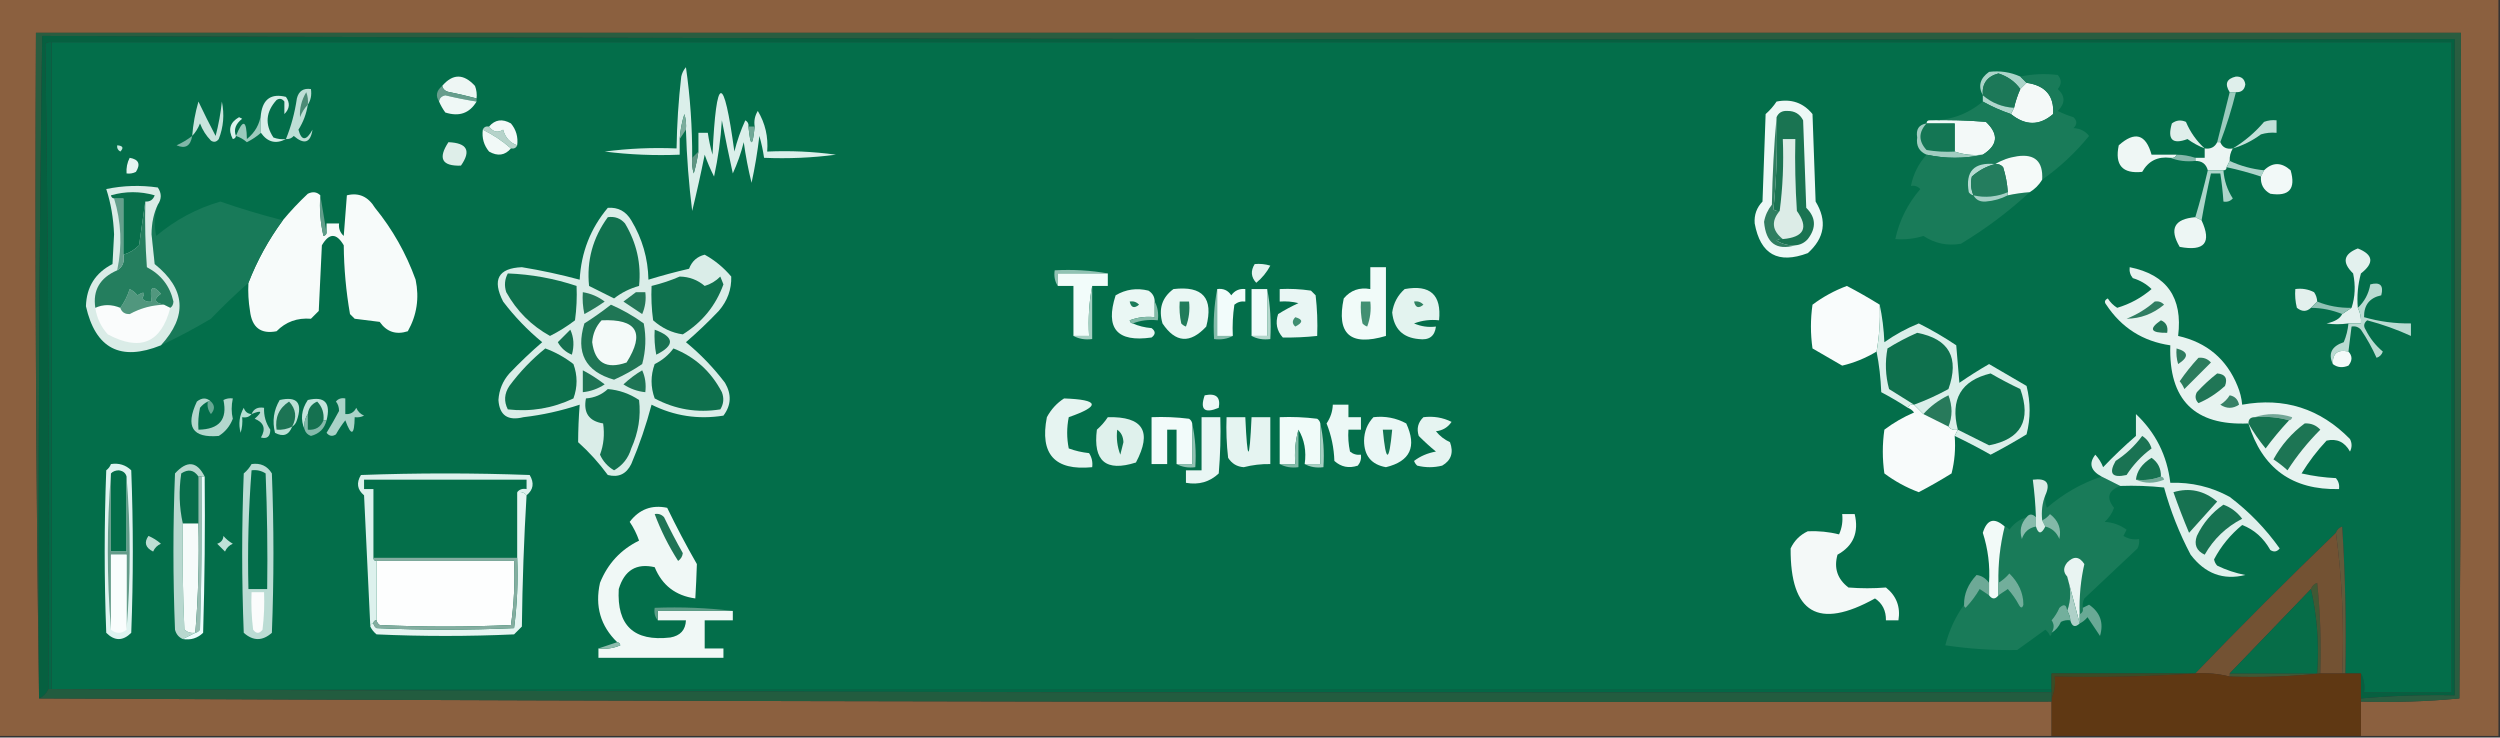 <?xml version="1.0" encoding="UTF-8"?>
<!DOCTYPE svg PUBLIC "-//W3C//DTD SVG 1.1//EN" "http://www.w3.org/Graphics/SVG/1.1/DTD/svg11.dtd">
<svg xmlns="http://www.w3.org/2000/svg" version="1.1" width="800px" height="236px" style="shape-rendering:geometricPrecision; text-rendering:geometricPrecision; image-rendering:optimizeQuality; fill-rule:evenodd; clip-rule:evenodd" xmlns:xlink="http://www.w3.org/1999/xlink">
<rect width="100%" height="100%" fill="#333333" stroke="none"/>
<g><path style="opacity:1" fill="#8b603f" d="M -0.5,-0.5 C 266.167,-0.5 532.833,-0.5 799.5,-0.5C 799.5,78.167 799.5,156.833 799.5,235.5C 784.833,235.5 770.167,235.5 755.5,235.5C 755.5,231.833 755.5,228.167 755.5,224.5C 766.082,224.82 776.582,224.487 787,223.5C 787.5,152.501 787.667,81.501 787.5,10.5C 528.833,10.5 270.167,10.5 11.5,10.5C 11.168,81.669 11.501,152.669 12.5,223.5C 226.999,224.5 441.666,224.833 656.5,224.5C 656.5,228.167 656.5,231.833 656.5,235.5C 437.5,235.5 218.5,235.5 -0.5,235.5C -0.5,156.833 -0.5,78.167 -0.5,-0.5 Z"/></g>
<g><path style="opacity:1" fill="#295d40" d="M 755.5,224.5 C 755.5,224.167 755.5,223.833 755.5,223.5C 765.473,222.634 775.473,222.301 785.5,222.5C 785.5,152.5 785.5,82.5 785.5,12.5C 528.127,12.832 270.793,12.499 13.5,11.5C 12.5,82.163 12.167,152.83 12.5,223.5C 11.501,152.669 11.168,81.669 11.5,10.5C 270.167,10.5 528.833,10.5 787.5,10.5C 787.667,81.501 787.5,152.501 787,223.5C 776.582,224.487 766.082,224.82 755.5,224.5 Z"/></g>
<g><path style="opacity:1" fill="#066040" d="M 755.5,223.5 C 755.5,220.833 755.5,218.167 755.5,215.5C 756.461,217.265 756.795,219.265 756.5,221.5C 765.833,221.5 775.167,221.5 784.5,221.5C 784.5,152.167 784.5,82.833 784.5,13.5C 528.5,13.5 272.5,13.5 16.5,13.5C 15.761,13.369 15.094,13.536 14.5,14C 15.498,82.762 15.831,151.596 15.5,220.5C 14.9,221.9 13.9,222.9 12.5,223.5C 12.167,152.83 12.5,82.163 13.5,11.5C 270.793,12.499 528.127,12.832 785.5,12.5C 785.5,82.5 785.5,152.5 785.5,222.5C 775.473,222.301 765.473,222.634 755.5,223.5 Z"/></g>
<g><path style="opacity:1" fill="#036e4a" d="M 16.5,13.5 C 272.5,13.5 528.5,13.5 784.5,13.5C 784.5,82.833 784.5,152.167 784.5,221.5C 775.167,221.5 765.833,221.5 756.5,221.5C 756.795,219.265 756.461,217.265 755.5,215.5C 753.833,215.5 752.167,215.5 750.5,215.5C 750.833,199.819 750.499,184.152 749.5,168.5C 748.478,168.855 747.811,169.522 747.5,170.5C 732.135,185.306 717.135,200.306 702.5,215.5C 687.167,215.5 671.833,215.5 656.5,215.5C 656.5,217.167 656.5,218.833 656.5,220.5C 443.325,220.494 229.992,220.494 16.5,220.5C 16.5,151.5 16.5,82.5 16.5,13.5 Z"/></g>
<g><path style="opacity:1" fill="#abd4c9" d="M 646.5,24.5 C 647.167,25.167 647.833,25.833 648.5,26.5C 647.833,27.167 647.167,27.833 646.5,28.5C 644.832,26.142 642.499,24.476 639.5,23.5C 635.852,24.473 634.186,26.806 634.5,30.5C 632.926,27.57 633.592,25.07 636.5,23C 639.968,22.566 643.302,23.066 646.5,24.5 Z"/></g>
<g><path style="opacity:1" fill="#eef6f4" d="M 152.5,31.5 C 149.703,30.759 146.87,30.093 144,29.5C 142.624,29.316 141.791,28.649 141.5,27.5C 144.877,23.522 148.377,23.522 152,27.5C 152.49,28.793 152.657,30.127 152.5,31.5 Z"/></g>
<g><path style="opacity:1" fill="#dfefeb" d="M 715.5,29.5 C 714.833,29.5 714.167,29.5 713.5,29.5C 711.823,26.861 712.49,25.194 715.5,24.5C 717.266,24.434 718.266,25.268 718.5,27C 718.252,28.749 717.252,29.582 715.5,29.5 Z"/></g>
<g><path style="opacity:1" fill="#f4f9f8" d="M 648.5,26.5 C 654.543,27.36 657.377,30.693 657,36.5C 652.648,40.266 648.148,40.266 643.5,36.5C 643.833,35.833 644.167,35.167 644.5,34.5C 644.971,32.421 645.637,30.421 646.5,28.5C 647.167,27.833 647.833,27.167 648.5,26.5 Z"/></g>
<g><path style="opacity:1" fill="#679d8c" d="M 141.5,27.5 C 141.791,28.649 142.624,29.316 144,29.5C 146.87,30.093 149.703,30.759 152.5,31.5C 152.5,31.833 152.5,32.167 152.5,32.5C 149.154,31.964 145.82,31.297 142.5,30.5C 141.287,30.747 140.62,31.414 140.5,32.5C 139.322,30.662 139.655,28.995 141.5,27.5 Z"/></g>
<g><path style="opacity:1" fill="#1c7858" d="M 646.5,28.5 C 645.637,30.421 644.971,32.421 644.5,34.5C 640.707,34.269 637.374,32.935 634.5,30.5C 634.186,26.806 635.852,24.473 639.5,23.5C 642.499,24.476 644.832,26.142 646.5,28.5 Z"/></g>
<g><path style="opacity:1" fill="#eff8f6" d="M 152.5,32.5 C 150.251,36.252 146.918,37.419 142.5,36C 141.695,34.887 141.028,33.721 140.5,32.5C 140.62,31.414 141.287,30.747 142.5,30.5C 145.82,31.297 149.154,31.964 152.5,32.5 Z"/></g>
<g><path style="opacity:1" fill="#d8eee9" d="M 91.5,44.5 C 88.282,46.184 85.615,45.517 83.5,42.5C 83.5,40.5 83.5,38.5 83.5,36.5C 84.16,31.665 86.827,29.832 91.5,31C 92.885,32.965 92.718,34.798 91,36.5C 91,35.167 91,33.833 91,32.5C 90.282,31.549 89.449,31.383 88.5,32C 85.048,35.807 84.715,39.807 87.5,44C 88.793,44.49 90.127,44.657 91.5,44.5 Z"/></g>
<g><path style="opacity:1" fill="#b0d6cc" d="M 634.5,30.5 C 637.374,32.935 640.707,34.269 644.5,34.5C 644.167,35.167 643.833,35.833 643.5,36.5C 640.378,35.439 637.378,34.105 634.5,32.5C 634.5,31.833 634.5,31.167 634.5,30.5 Z"/></g>
<g><path style="opacity:1" fill="#daf2ed" d="M 75.5,43.5 C 75.44,44.043 75.107,44.376 74.5,44.5C 72.9,41.492 73.567,39.159 76.5,37.5C 76.833,37.667 77.167,37.833 77.5,38C 75.394,39.637 74.728,41.471 75.5,43.5 Z"/></g>
<g><path style="opacity:1" fill="#c8e4dd" d="M 61.5,43.5 C 61.795,39.772 62.461,36.105 63.5,32.5C 65.221,36.125 67.055,39.791 69,43.5C 69.945,39.886 70.612,36.219 71,32.5C 71.854,36.625 71.52,40.625 70,44.5C 69.282,45.451 68.449,45.617 67.5,45C 65.959,43.421 64.792,41.587 64,39.5C 63.392,41.066 62.559,42.4 61.5,43.5 Z"/></g>
<g><path style="opacity:1" fill="#f3f9f8" d="M 616.5,39.5 C 616.5,38.833 616.833,38.5 617.5,38.5C 623.509,38.334 629.509,38.501 635.5,39C 639.676,42.947 639.343,46.447 634.5,49.5C 631.287,49.81 628.287,49.477 625.5,48.5C 625.5,45.5 625.5,42.5 625.5,39.5C 622.5,39.5 619.5,39.5 616.5,39.5 Z"/></g>
<g><path style="opacity:1" fill="#e0efeb" d="M 705.5,47.5 C 703.574,46.758 701.741,45.758 700,44.5C 695.154,46.322 693.488,44.656 695,39.5C 696.388,38.446 697.888,38.28 699.5,39C 700.894,42.299 702.894,45.132 705.5,47.5 Z"/></g>
<g><path style="opacity:1" fill="#9ccbbe" d="M 713.5,29.5 C 714.167,29.5 714.833,29.5 715.5,29.5C 714.127,35.01 712.461,40.344 710.5,45.5C 710.167,45.5 709.833,45.5 709.5,45.5C 710.834,40.166 712.167,34.833 713.5,29.5 Z"/></g>
<g><path style="opacity:1" fill="#bedfd6" d="M 98.5,33.5 C 98.054,36.389 97.054,39.056 95.5,41.5C 96.489,45.145 97.989,45.145 100,41.5C 99.355,45.716 97.355,46.382 94,43.5C 93.329,44.252 92.496,44.586 91.5,44.5C 93.168,40.409 94.335,36.076 95,31.5C 95.588,29.137 97.088,28.137 99.5,28.5C 99.784,30.415 99.451,32.081 98.5,33.5 Z"/></g>
<g><path style="opacity:1" fill="#4b8b75" d="M 98.5,33.5 C 97.442,34.6 96.608,35.934 96,37.5C 95.82,34.691 96.487,32.024 98,29.5C 98.49,30.793 98.657,32.127 98.5,33.5 Z"/></g>
<g><path style="opacity:1" fill="#b6d3ca" d="M 154.5,41.5 C 154.842,40.662 155.508,40.328 156.5,40.5C 157.789,42.248 159.289,42.581 161,41.5C 161.671,44 163.171,45.667 165.5,46.5C 165.158,47.338 164.492,47.672 163.5,47.5C 160.754,45.082 157.754,43.082 154.5,41.5 Z"/></g>
<g><path style="opacity:1" fill="#f3f9f8" d="M 165.5,46.5 C 163.171,45.667 161.671,44 161,41.5C 159.289,42.581 157.789,42.248 156.5,40.5C 158.417,38.255 160.75,37.922 163.5,39.5C 165.171,41.51 165.838,43.843 165.5,46.5 Z"/></g>
<g><path style="opacity:1" fill="#147654" d="M 616.5,39.5 C 619.5,39.5 622.5,39.5 625.5,39.5C 625.5,42.5 625.5,45.5 625.5,48.5C 622.482,48.665 619.482,48.498 616.5,48C 613.899,45.17 613.899,42.337 616.5,39.5 Z"/></g>
<g><path style="opacity:1" fill="#f1f9f7" d="M 154.5,41.5 C 157.754,43.082 160.754,45.082 163.5,47.5C 161.583,49.745 159.25,50.078 156.5,48.5C 154.829,46.49 154.162,44.157 154.5,41.5 Z"/></g>
<g><path style="opacity:1" fill="#9ccabd" d="M 83.5,36.5 C 83.5,38.5 83.5,40.5 83.5,42.5C 82.143,43.685 80.643,44.685 79,45.5C 77.923,44.571 76.756,43.904 75.5,43.5C 77.741,38.002 78.908,38.335 79,44.5C 81.633,42.359 83.133,39.692 83.5,36.5 Z"/></g>
<g><path style="opacity:1" fill="#c2e0d9" d="M 714.5,47.5 C 718.28,45.223 721.613,42.389 724.5,39C 725.793,38.51 727.127,38.343 728.5,38.5C 728.5,39.833 728.5,41.167 728.5,42.5C 726.801,42.34 725.134,42.507 723.5,43C 720.757,45.038 717.757,46.538 714.5,47.5 Z"/></g>
<g><path style="opacity:1" fill="#eff7f5" d="M 696.5,49.5 C 696.158,50.338 695.492,50.672 694.5,50.5C 690.473,50.006 687.473,51.506 685.5,55C 679.171,55.667 676.671,52.834 678,46.5C 683.158,41.896 686.658,42.896 688.5,49.5C 691.167,49.5 693.833,49.5 696.5,49.5 Z"/></g>
<g><path style="opacity:1" fill="#80b7a8" d="M 61.5,43.5 C 60.979,46.719 59.312,47.719 56.5,46.5C 58.319,45.68 59.986,44.68 61.5,43.5 Z"/></g>
<g><path style="opacity:1" fill="#ccebe3" d="M 37.5,46.5 C 39.337,46.639 39.67,47.306 38.5,48.5C 37.703,48.043 37.369,47.376 37.5,46.5 Z"/></g>
<g><path style="opacity:1" fill="#ebf5f3" d="M 709.5,45.5 C 709.833,45.5 710.167,45.5 710.5,45.5C 711.183,47.176 712.517,47.843 714.5,47.5C 713.766,48.708 713.433,50.041 713.5,51.5C 713.167,52.167 712.833,52.833 712.5,53.5C 712.5,54.167 712.167,54.5 711.5,54.5C 709.833,54.5 708.167,54.5 706.5,54.5C 705.952,52.468 704.619,51.468 702.5,51.5C 702.5,51.167 702.5,50.833 702.5,50.5C 703.5,50.5 704.5,50.5 705.5,50.5C 705.5,49.5 705.5,48.5 705.5,47.5C 707.38,47.771 708.713,47.104 709.5,45.5 Z"/></g>
<g><path style="opacity:1" fill="#a2cdc1" d="M 616.5,39.5 C 613.899,42.337 613.899,45.17 616.5,48C 619.482,48.498 622.482,48.665 625.5,48.5C 628.287,49.477 631.287,49.81 634.5,49.5C 628.599,50.806 622.599,50.806 616.5,49.5C 614.124,48.488 613.124,46.655 613.5,44C 613.05,41.374 614.05,39.874 616.5,39.5 Z"/></g>
<g><path style="opacity:1" fill="#deeee9" d="M 143.5,45.5 C 149.501,45.741 150.834,48.241 147.5,53C 141.413,53.205 140.079,50.705 143.5,45.5 Z"/></g>
<g><path style="opacity:1" fill="#197b59" d="M 653.5,57.5 C 653.843,51.674 651.176,49.174 645.5,50C 642.896,50.39 640.562,51.224 638.5,52.5C 631.673,51.825 628.84,54.825 630,61.5C 630.383,62.056 630.883,62.389 631.5,62.5C 632.312,63.993 633.645,64.66 635.5,64.5C 638.08,64.276 640.414,63.609 642.5,62.5C 644.806,62.007 647.139,61.674 649.5,61.5C 642.772,67.709 635.438,73.209 627.5,78C 623.149,78.745 619.149,77.912 615.5,75.5C 612.579,76.407 609.579,76.74 606.5,76.5C 607.795,70.522 610.462,65.189 614.5,60.5C 613.675,59.614 612.675,59.281 611.5,59.5C 612.229,55.751 613.896,52.417 616.5,49.5C 622.599,50.806 628.599,50.806 634.5,49.5C 639.343,46.447 639.676,42.947 635.5,39C 629.509,38.501 623.509,38.334 617.5,38.5C 623.901,38.623 629.567,36.623 634.5,32.5C 637.378,34.105 640.378,35.439 643.5,36.5C 648.148,40.266 652.648,40.266 657,36.5C 657.377,30.693 654.543,27.36 648.5,26.5C 647.833,25.833 647.167,25.167 646.5,24.5C 650.476,23.669 654.476,23.503 658.5,24C 659.747,25.458 659.747,26.958 658.5,28.5C 660.922,30.726 660.922,33.06 658.5,35.5C 660.108,36.318 661.775,36.985 663.5,37.5C 664.731,38.651 664.731,39.817 663.5,41C 665.619,41.098 667.286,41.931 668.5,43.5C 664.108,48.894 659.108,53.561 653.5,57.5 Z"/></g>
<g><path style="opacity:1" fill="#f5faf9" d="M 653.5,57.5 C 652.473,59.194 651.139,60.528 649.5,61.5C 647.139,61.674 644.806,62.007 642.5,62.5C 642.5,62.167 642.5,61.833 642.5,61.5C 642.322,58.783 641.822,56.117 641,53.5C 640.329,52.748 639.496,52.414 638.5,52.5C 640.562,51.224 642.896,50.39 645.5,50C 651.176,49.174 653.843,51.674 653.5,57.5 Z"/></g>
<g><path style="opacity:1" fill="#85b8ab" d="M 696.5,49.5 C 698.565,49.517 700.565,49.85 702.5,50.5C 702.5,50.833 702.5,51.167 702.5,51.5C 699.615,51.806 696.948,51.473 694.5,50.5C 695.492,50.672 696.158,50.338 696.5,49.5 Z"/></g>
<g><path style="opacity:1" fill="#e6f4f1" d="M 41.5,50.5 C 44.389,50.999 45.056,52.499 43.5,55C 42.552,55.483 41.552,55.65 40.5,55.5C 40.366,53.709 40.699,52.042 41.5,50.5 Z"/></g>
<g><path style="opacity:1" fill="#add3ca" d="M 713.5,51.5 C 716.986,53.106 720.653,54.106 724.5,54.5C 724.167,55.167 723.833,55.833 723.5,56.5C 719.905,55.303 716.239,54.303 712.5,53.5C 712.833,52.833 713.167,52.167 713.5,51.5 Z"/></g>
<g><path style="opacity:1" fill="#f2f9f8" d="M 723.5,56.5 C 723.833,55.833 724.167,55.167 724.5,54.5C 727.217,51.855 730.05,51.855 733,54.5C 734.72,60.444 732.553,62.944 726.5,62C 724.329,60.826 723.329,58.993 723.5,56.5 Z"/></g>
<g><path style="opacity:1" fill="#b7dbd3" d="M 638.5,52.5 C 635.755,53.168 633.255,54.501 631,56.5C 630.51,58.545 630.677,60.545 631.5,62.5C 630.883,62.389 630.383,62.056 630,61.5C 628.84,54.825 631.673,51.825 638.5,52.5 Z"/></g>
<g><path style="opacity:1" fill="#247d5e" d="M 638.5,52.5 C 639.496,52.414 640.329,52.748 641,53.5C 641.822,56.117 642.322,58.783 642.5,61.5C 638.862,63.005 635.195,63.338 631.5,62.5C 630.677,60.545 630.51,58.545 631,56.5C 633.255,54.501 635.755,53.168 638.5,52.5 Z"/></g>
<g><path style="opacity:1" fill="#dbefea" d="M 221.5,50.5 C 221.34,52.199 221.506,53.866 222,55.5C 222.662,53.187 223.162,50.854 223.5,48.5C 223.5,46.5 223.5,44.5 223.5,42.5C 224.5,42.5 225.5,42.5 226.5,42.5C 226.838,44.854 227.338,47.187 228,49.5C 229.226,23.57 231.559,23.237 235,48.5C 235.863,45.041 237.03,41.707 238.5,38.5C 239.298,38.957 239.631,39.624 239.5,40.5C 240.167,47.167 240.833,47.167 241.5,40.5C 241.215,38.712 241.548,37.045 242.5,35.5C 244.88,39.464 245.88,43.797 245.5,48.5C 252.863,48.169 260.197,48.503 267.5,49.5C 259.862,50.498 252.196,50.831 244.5,50.5C 244.162,48.146 243.662,45.813 243,43.5C 242.411,48.545 241.578,53.545 240.5,58.5C 239.435,54.216 238.602,49.883 238,45.5C 237.137,48.959 235.97,52.293 234.5,55.5C 233.252,49.848 232.085,44.181 231,38.5C 230.627,44.57 229.793,50.57 228.5,56.5C 227.35,54.237 226.35,51.904 225.5,49.5C 224.294,55.53 222.961,61.53 221.5,67.5C 220.419,58.863 219.752,50.196 219.5,41.5C 219.66,39.801 219.494,38.134 219,36.5C 218.178,39.117 217.678,41.783 217.5,44.5C 217.5,46.167 217.5,47.833 217.5,49.5C 209.472,49.831 201.472,49.498 193.5,48.5C 201.138,47.502 208.804,47.169 216.5,47.5C 216.613,39.811 217.113,32.145 218,24.5C 218.249,23.376 218.749,22.376 219.5,21.5C 220.875,31.117 221.541,40.784 221.5,50.5 Z"/></g>
<g><path style="opacity:1" fill="#5f9482" d="M 223.5,48.5 C 223.162,50.854 222.662,53.187 222,55.5C 221.506,53.866 221.34,52.199 221.5,50.5C 222.167,49.833 222.833,49.167 223.5,48.5 Z"/></g>
<g><path style="opacity:1" fill="#70a997" d="M 239.5,40.5 C 240.167,40.5 240.833,40.5 241.5,40.5C 240.833,47.167 240.167,47.167 239.5,40.5 Z"/></g>
<g><path style="opacity:1" fill="#7bac9c" d="M 219.5,41.5 C 218.833,42.5 218.167,43.5 217.5,44.5C 217.678,41.783 218.178,39.117 219,36.5C 219.494,38.134 219.66,39.801 219.5,41.5 Z"/></g>
<g><path style="opacity:1" fill="#add5ca" d="M 706.5,54.5 C 708.167,54.5 709.833,54.5 711.5,54.5C 711.736,57.785 712.736,60.785 714.5,63.5C 713.675,64.386 712.675,64.719 711.5,64.5C 711.296,61.482 710.963,58.482 710.5,55.5C 709.5,55.5 708.5,55.5 707.5,55.5C 706.373,60.466 705.373,65.466 704.5,70.5C 703.833,70.167 703.167,69.833 702.5,69.5C 703.989,64.543 705.323,59.543 706.5,54.5 Z"/></g>
<g><path style="opacity:1" fill="#f7fbfa" d="M 102.5,62.5 C 102.174,66.884 102.508,71.217 103.5,75.5C 104.107,75.376 104.44,75.043 104.5,74.5C 104.5,73.5 104.5,72.5 104.5,71.5C 105.833,71.5 107.167,71.5 108.5,71.5C 108.312,73.103 108.812,74.437 110,75.5C 110.333,71.167 110.667,66.833 111,62.5C 114.791,61.553 117.791,62.886 120,66.5C 125.613,73.388 129.946,81.054 133,89.5C 134.223,95.379 133.389,100.879 130.5,106C 126.732,107.209 123.732,106.209 121.5,103C 118.833,102.667 116.167,102.333 113.5,102C 113,101.5 112.5,101 112,100.5C 110.737,93.272 110.07,85.939 110,78.5C 107.667,74.5 105.333,74.5 103,78.5C 102.667,85.5 102.333,92.5 102,99.5C 101.167,100.333 100.333,101.167 99.5,102C 95.113,101.652 91.447,102.986 88.5,106C 83.452,106.97 80.618,104.803 80,99.5C 79.502,96.518 79.335,93.518 79.5,90.5C 82.261,83.388 85.928,76.721 90.5,70.5C 92.934,67.562 95.601,64.729 98.5,62C 100.066,61.235 101.399,61.402 102.5,62.5 Z"/></g>
<g><path style="opacity:1" fill="#a6cfc5" d="M 642.5,61.5 C 642.5,61.833 642.5,62.167 642.5,62.5C 640.414,63.609 638.08,64.276 635.5,64.5C 633.645,64.66 632.312,63.993 631.5,62.5C 635.195,63.338 638.862,63.005 642.5,61.5 Z"/></g>
<g><path style="opacity:1" fill="#187a59" d="M 90.5,70.5 C 85.928,76.721 82.261,83.388 79.5,90.5C 75.369,94.13 71.369,97.963 67.5,102C 62.24,105.128 56.907,107.961 51.5,110.5C 60.076,101.11 59.409,92.443 49.5,84.5C 49.167,81.333 48.833,78.167 48.5,75C 48.515,71.424 49.182,68.257 50.5,65.5C 49.42,68.743 49.253,72.076 50,75.5C 56.094,70.371 62.928,66.704 70.5,64.5C 77.036,66.771 83.703,68.771 90.5,70.5 Z"/></g>
<g><path style="opacity:1" fill="#609d8a" d="M 102.5,62.5 C 103.167,66.5 103.833,70.5 104.5,74.5C 104.44,75.043 104.107,75.376 103.5,75.5C 102.508,71.217 102.174,66.884 102.5,62.5 Z"/></g>
<g><path style="opacity:1" fill="#edf8f6" d="M 568.5,32.5 C 573.223,31.553 577.056,32.886 580,36.5C 580.333,45.833 580.667,55.167 581,64.5C 584.741,70.646 583.908,76.146 578.5,81C 568.987,84.579 563.32,81.412 561.5,71.5C 561.295,68.772 562.128,66.438 564,64.5C 564.333,55.167 564.667,45.833 565,36.5C 566.376,35.295 567.542,33.962 568.5,32.5 Z"/></g>
<g><path style="opacity:1" fill="#dcece7" d="M 570.5,76.5 C 567.066,73.786 566.733,70.786 569.5,67.5C 570.492,60.018 570.825,52.352 570.5,44.5C 571.833,44.5 573.167,44.5 574.5,44.5C 574.334,52.174 574.5,59.841 575,67.5C 578.82,72.891 577.32,75.891 570.5,76.5 Z"/></g>
<g><path style="opacity:1" fill="#1a7452" d="M 574.5,78.5 C 572.345,78.628 570.345,78.128 568.5,77C 569.094,76.536 569.761,76.369 570.5,76.5C 577.32,75.891 578.82,72.891 575,67.5C 574.5,59.841 574.334,52.174 574.5,44.5C 573.167,44.5 571.833,44.5 570.5,44.5C 570.825,52.352 570.492,60.018 569.5,67.5C 568.761,67.631 568.094,67.464 567.5,67C 568.486,57.25 568.819,47.416 568.5,37.5C 569.134,36.053 570.301,35.387 572,35.5C 574.305,35.484 575.972,36.484 577,38.5C 577.333,47.833 577.667,57.167 578,66.5C 581.102,69.584 581.269,72.917 578.5,76.5C 577.423,77.705 576.09,78.372 574.5,78.5 Z"/></g>
<g><path style="opacity:1" fill="#307e61" d="M 568.5,37.5 C 568.819,47.416 568.486,57.25 567.5,67C 568.094,67.464 568.761,67.631 569.5,67.5C 566.733,70.786 567.066,73.786 570.5,76.5C 569.761,76.369 569.094,76.536 568.5,77C 570.345,78.128 572.345,78.628 574.5,78.5C 568.405,80.25 565.072,77.75 564.5,71C 564.858,68.968 565.692,67.134 567,65.5C 567.17,55.991 567.67,46.658 568.5,37.5 Z"/></g>
<g><path style="opacity:1" fill="#edf6f4" d="M 702.5,69.5 C 703.167,69.833 703.833,70.167 704.5,70.5C 707.808,77.679 705.475,80.512 697.5,79C 694.095,73.228 695.762,70.061 702.5,69.5 Z"/></g>
<g><path style="opacity:1" fill="#e3f1ee" d="M 754.5,98.5 C 755.301,100.042 755.634,101.708 755.5,103.5C 754.167,103.5 752.833,103.5 751.5,103.5C 748.989,103.838 746.655,103.838 744.5,103.5C 747.149,102.939 748.816,101.939 749.5,100.5C 750.5,99.833 751.5,99.167 752.5,98.5C 753.643,95.024 753.81,91.358 753,87.5C 749.38,83.989 749.88,81.322 754.5,79.5C 759.484,81.487 759.818,84.153 755.5,87.5C 754.511,91.107 754.177,94.774 754.5,98.5 Z"/></g>
<g><path style="opacity:1" fill="#e4f3f0" d="M 401.5,84.5 C 403.199,84.34 404.866,84.507 406.5,85C 405.378,87.124 403.878,88.957 402,90.5C 400.311,88.68 400.145,86.68 401.5,84.5 Z"/></g>
<g><path style="opacity:1" fill="#f1fbf9" d="M 438.5,85.5 C 440.167,85.5 441.833,85.5 443.5,85.5C 443.5,92.833 443.5,100.167 443.5,107.5C 432.09,110.903 427.59,106.903 430,95.5C 432.196,92.875 435.03,91.875 438.5,92.5C 438.5,90.167 438.5,87.833 438.5,85.5 Z"/></g>
<g><path style="opacity:1" fill="#91c2b3" d="M 354.5,87.5 C 349.167,87.5 343.833,87.5 338.5,87.5C 338.5,88.833 338.5,90.167 338.5,91.5C 337.549,90.081 337.216,88.415 337.5,86.5C 343.358,86.178 349.025,86.511 354.5,87.5 Z"/></g>
<g><path style="opacity:1" fill="#f2fcfa" d="M 354.5,87.5 C 354.5,88.833 354.5,90.167 354.5,91.5C 352.833,91.5 351.167,91.5 349.5,91.5C 348.512,96.641 348.179,101.974 348.5,107.5C 346.833,107.5 345.167,107.5 343.5,107.5C 343.5,102.167 343.5,96.833 343.5,91.5C 341.833,91.5 340.167,91.5 338.5,91.5C 338.5,90.167 338.5,88.833 338.5,87.5C 343.833,87.5 349.167,87.5 354.5,87.5 Z"/></g>
<g><path style="opacity:1" fill="#a5cfc2" d="M 349.5,91.5 C 349.5,97.167 349.5,102.833 349.5,108.5C 347.265,108.795 345.265,108.461 343.5,107.5C 345.167,107.5 346.833,107.5 348.5,107.5C 348.179,101.974 348.512,96.641 349.5,91.5 Z"/></g>
<g><path style="opacity:1" fill="#eaf7f4" d="M 369.5,96.5 C 369.5,98.167 369.5,99.833 369.5,101.5C 366.753,101.187 364.086,101.52 361.5,102.5C 361.624,103.107 361.957,103.44 362.5,103.5C 364.292,104.309 366.292,104.809 368.5,105C 369.833,106 369.833,107 368.5,108C 357.428,109.597 353.595,105.097 357,94.5C 360.256,92.572 363.756,92.072 367.5,93C 368.823,93.816 369.489,94.983 369.5,96.5 Z"/></g>
<g><path style="opacity:1" fill="#eaf7f4" d="M 375.5,92.5 C 384.889,91.387 388.389,95.387 386,104.5C 380.837,110.062 376.171,109.729 372,103.5C 370.663,98.872 371.83,95.205 375.5,92.5 Z"/></g>
<g><path style="opacity:1" fill="#86bcab" d="M 389.5,92.5 C 389.5,97.5 389.5,102.5 389.5,107.5C 391.167,107.5 392.833,107.5 394.5,107.5C 392.735,108.461 390.735,108.795 388.5,108.5C 388.179,102.974 388.512,97.641 389.5,92.5 Z"/></g>
<g><path style="opacity:1" fill="#f2fcfb" d="M 389.5,92.5 C 391.451,92.227 392.951,92.893 394,94.5C 395.11,92.963 396.61,92.296 398.5,92.5C 398.5,93.833 398.5,95.167 398.5,96.5C 397.178,96.33 396.011,96.663 395,97.5C 394.502,100.817 394.335,104.15 394.5,107.5C 392.833,107.5 391.167,107.5 389.5,107.5C 389.5,102.5 389.5,97.5 389.5,92.5 Z"/></g>
<g><path style="opacity:1" fill="#f1fbfa" d="M 405.5,92.5 C 405.5,97.5 405.5,102.5 405.5,107.5C 403.833,107.5 402.167,107.5 400.5,107.5C 400.5,102.5 400.5,97.5 400.5,92.5C 402.167,92.5 403.833,92.5 405.5,92.5 Z"/></g>
<g><path style="opacity:1" fill="#b4d7cc" d="M 405.5,92.5 C 406.488,97.641 406.821,102.974 406.5,108.5C 404.265,108.795 402.265,108.461 400.5,107.5C 402.167,107.5 403.833,107.5 405.5,107.5C 405.5,102.5 405.5,97.5 405.5,92.5 Z"/></g>
<g><path style="opacity:1" fill="#e9f6f4" d="M 409.5,92.5 C 412.85,92.335 416.183,92.502 419.5,93C 420,93.5 420.5,94 421,94.5C 421.499,98.821 421.666,103.154 421.5,107.5C 417.815,107.895 414.148,108.062 410.5,108C 408.556,105.847 408.056,103.347 409,100.5C 411.087,99.206 413.254,98.04 415.5,97C 413.527,96.504 411.527,96.338 409.5,96.5C 409.5,95.167 409.5,93.833 409.5,92.5 Z"/></g>
<g><path style="opacity:1" fill="#e3f3ef" d="M 449.5,92.5 C 457.666,91.002 461.333,94.335 460.5,102.5C 457.753,102.187 455.086,102.52 452.5,103.5C 454.743,104.474 457.076,104.808 459.5,104.5C 459.126,107.62 457.293,108.954 454,108.5C 448.878,108.044 446.044,105.211 445.5,100C 445.927,96.977 447.261,94.477 449.5,92.5 Z"/></g>
<g><path style="opacity:1" fill="#f9fcfc" d="M 601.5,97.5 C 601.726,102.562 601.392,107.562 600.5,112.5C 596.945,114.622 593.278,116.122 589.5,117C 586.333,115.167 583.167,113.333 580,111.5C 579.333,106.833 579.333,102.167 580,97.5C 583.362,94.985 587.029,92.985 591,91.5C 594.593,93.379 598.093,95.379 601.5,97.5 Z"/></g>
<g><path style="opacity:1" fill="#e3f0ed" d="M 741.5,96.5 C 740.833,97.167 740.167,97.833 739.5,98.5C 738.116,99.801 736.616,99.801 735,98.5C 734.505,96.527 734.338,94.527 734.5,92.5C 736.604,92.201 738.604,92.534 740.5,93.5C 741.127,94.417 741.461,95.417 741.5,96.5 Z"/></g>
<g><path style="opacity:1" fill="#217c5a" d="M 377.5,96.5 C 378.5,96.5 379.5,96.5 380.5,96.5C 380.813,99.247 380.48,101.914 379.5,104.5C 378.914,104.291 378.414,103.957 378,103.5C 377.503,101.19 377.337,98.857 377.5,96.5 Z"/></g>
<g><path style="opacity:1" fill="#1b7b5a" d="M 361.5,96.5 C 362.675,96.281 363.675,96.614 364.5,97.5C 362.948,98.798 361.948,98.465 361.5,96.5 Z"/></g>
<g><path style="opacity:1" fill="#429073" d="M 435.5,96.5 C 436.5,96.5 437.5,96.5 438.5,96.5C 438.813,99.247 438.48,101.914 437.5,104.5C 436.914,104.291 436.414,103.957 436,103.5C 435.503,101.19 435.337,98.857 435.5,96.5 Z"/></g>
<g><path style="opacity:1" fill="#308262" d="M 452.5,96.5 C 453.675,96.281 454.675,96.614 455.5,97.5C 453.948,98.798 452.948,98.465 452.5,96.5 Z"/></g>
<g><path style="opacity:1" fill="#92c2b5" d="M 741.5,96.5 C 744.998,97.917 748.665,98.584 752.5,98.5C 751.5,99.167 750.5,99.833 749.5,100.5C 746.321,99.207 742.988,98.54 739.5,98.5C 740.167,97.833 740.833,97.167 741.5,96.5 Z"/></g>
<g><path style="opacity:1" fill="#84bba9" d="M 369.5,96.5 C 370.461,98.265 370.795,100.265 370.5,102.5C 367.615,102.194 364.948,102.527 362.5,103.5C 361.957,103.44 361.624,103.107 361.5,102.5C 364.086,101.52 366.753,101.187 369.5,101.5C 369.5,99.833 369.5,98.167 369.5,96.5 Z"/></g>
<g><path style="opacity:1" fill="#3f8e71" d="M 414.5,101.5 C 417.012,102.216 417.012,103.216 414.5,104.5C 413.438,103.575 413.438,102.575 414.5,101.5 Z"/></g>
<g><path style="opacity:1" fill="#badbd2" d="M 751.5,112.5 C 748.05,111.756 746.384,113.09 746.5,116.5C 744.951,113.131 746.118,110.798 750,109.5C 750.813,107.564 751.313,105.564 751.5,103.5C 752.833,103.5 754.167,103.5 755.5,103.5C 755.634,101.708 755.301,100.042 754.5,98.5C 756.64,96.505 757.973,94.005 758.5,91C 761.667,90.167 762.833,91.333 762,94.5C 758.263,95.295 756.43,97.628 756.5,101.5C 761.384,102.902 766.384,103.569 771.5,103.5C 771.5,104.833 771.5,106.167 771.5,107.5C 767.029,105.453 762.362,103.786 757.5,102.5C 756.417,103.365 756.251,104.365 757,105.5C 758.362,108.236 760.196,110.569 762.5,112.5C 762.167,113.5 761.5,114.167 760.5,114.5C 759.091,111.348 757.424,108.348 755.5,105.5C 754.675,104.614 753.675,104.281 752.5,104.5C 752.167,107.167 751.833,109.833 751.5,112.5 Z"/></g>
<g><path style="opacity:1" fill="#daece7" d="M 50.5,65.5 C 49.182,68.257 48.515,71.424 48.5,75C 48.833,78.167 49.167,81.333 49.5,84.5C 59.409,92.443 60.076,101.11 51.5,110.5C 38.565,115.721 30.564,111.554 27.5,98C 27.68,91.803 30.513,87.303 36,84.5C 36.167,81.333 36.333,78.167 36.5,75C 36.294,69.802 35.461,64.969 34,60.5C 39.416,59.361 44.916,59.194 50.5,60C 51.752,61.828 51.752,63.661 50.5,65.5 Z"/></g>
<g><path style="opacity:1" fill="#fafcfc" d="M 38.5,98.5 C 38.962,99.88 39.962,100.547 41.5,100.5C 44.937,98.612 48.604,97.612 52.5,97.5C 53.167,97.833 53.833,98.167 54.5,98.5C 51.572,109.72 44.905,112.553 34.5,107C 32.303,104.579 30.97,101.745 30.5,98.5C 33.026,97.343 35.693,97.343 38.5,98.5 Z"/></g>
<g><path style="opacity:1" fill="#51977e" d="M 52.5,97.5 C 48.604,97.612 44.937,98.612 41.5,100.5C 39.962,100.547 38.962,99.88 38.5,98.5C 39.792,96.745 40.792,94.745 41.5,92.5C 42.478,92.977 43.311,93.643 44,94.5C 46.129,93.137 46.629,93.471 45.5,95.5C 46.325,96.386 47.325,96.719 48.5,96.5C 47.812,91.758 48.812,90.925 51.5,94C 49.042,95.733 49.375,96.9 52.5,97.5 Z"/></g>
<g><path style="opacity:1" fill="#247e5e" d="M 46.5,64.5 C 46.334,71.508 46.5,78.508 47,85.5C 51.555,87.882 54.388,91.549 55.5,96.5C 55.457,97.416 55.124,98.083 54.5,98.5C 53.833,98.167 53.167,97.833 52.5,97.5C 49.375,96.9 49.042,95.733 51.5,94C 48.812,90.925 47.812,91.758 48.5,96.5C 47.325,96.719 46.325,96.386 45.5,95.5C 46.629,93.471 46.129,93.137 44,94.5C 43.311,93.643 42.478,92.977 41.5,92.5C 40.792,94.745 39.792,96.745 38.5,98.5C 35.693,97.343 33.026,97.343 30.5,98.5C 29.646,92.895 31.98,88.895 37.5,86.5C 39.256,85.448 39.923,83.781 39.5,81.5C 41.394,80.952 43.06,79.952 44.5,78.5C 45.167,73.683 45.834,69.017 46.5,64.5 Z"/></g>
<g><path style="opacity:1" fill="#649f8c" d="M 36.5,63.5 C 37.5,63.5 38.5,63.5 39.5,63.5C 39.5,69.5 39.5,75.5 39.5,81.5C 39.923,83.781 39.256,85.448 37.5,86.5C 39.143,78.64 38.81,70.974 36.5,63.5 Z"/></g>
<g><path style="opacity:1" fill="#086f4b" d="M 46.5,64.5 C 45.834,69.017 45.167,73.683 44.5,78.5C 43.06,79.952 41.394,80.952 39.5,81.5C 39.5,75.5 39.5,69.5 39.5,63.5C 38.5,63.5 37.5,63.5 36.5,63.5C 35.957,63.44 35.624,63.107 35.5,62.5C 40.167,61.167 44.833,61.167 49.5,62.5C 48.995,63.919 47.995,64.585 46.5,64.5 Z"/></g>
<g><path style="opacity:1" fill="#e7f3f0" d="M 719.5,135.5 C 702.273,136.273 693.94,127.94 694.5,110.5C 685.728,109.228 678.894,104.895 674,97.5C 673.312,96.668 673.479,96.002 674.5,95.5C 675.281,96.737 676.281,97.737 677.5,98.5C 681.615,97.276 685.282,95.276 688.5,92.5C 686.847,90.879 684.847,89.712 682.5,89C 681.663,87.989 681.33,86.822 681.5,85.5C 693.365,87.894 698.531,95.228 697,107.5C 706.178,109.572 712.512,114.905 716,123.5C 716.813,125.436 717.313,127.436 717.5,129.5C 730.941,127.069 742.441,130.735 752,140.5C 752.667,141.833 752.667,143.167 752,144.5C 750.289,141.42 747.789,140.254 744.5,141C 741.469,144.23 738.803,147.73 736.5,151.5C 740.122,152.325 743.789,152.825 747.5,153C 748.337,154.011 748.67,155.178 748.5,156.5C 733.528,156.866 723.862,149.866 719.5,135.5 Z"/></g>
<g><path style="opacity:1" fill="#207456" d="M 691.5,102.5 C 693.176,103.183 693.843,104.517 693.5,106.5C 688.174,106.577 687.508,105.244 691.5,102.5 Z"/></g>
<g><path style="opacity:1" fill="#307d62" d="M 689.5,96.5 C 690.675,96.281 691.675,96.614 692.5,97.5C 688.956,100.448 684.956,101.948 680.5,102C 683.865,100.656 686.865,98.823 689.5,96.5 Z"/></g>
<g><path style="opacity:1" fill="#f4faf9" d="M 751.5,112.5 C 752.801,113.884 752.801,115.384 751.5,117C 749.613,117.78 747.946,117.613 746.5,116.5C 746.384,113.09 748.05,111.756 751.5,112.5 Z"/></g>
<g><path style="opacity:1" fill="#2d7b5e" d="M 696.5,111.5 C 700.34,112.568 700.507,114.235 697,116.5C 696.506,114.866 696.34,113.199 696.5,111.5 Z"/></g>
<g><path style="opacity:1" fill="#2c7c5d" d="M 703.5,114.5 C 705.103,114.312 706.437,114.812 707.5,116C 704.667,118.833 701.833,121.667 699,124.5C 698.626,123.584 698.126,122.75 697.5,122C 699.334,119.337 701.334,116.837 703.5,114.5 Z"/></g>
<g><path style="opacity:1" fill="#207656" d="M 709.5,119.5 C 712.076,119.722 712.91,121.055 712,123.5C 709.289,125.946 706.456,127.779 703.5,129C 702.483,127.951 702.316,126.784 703,125.5C 705.063,123.266 707.229,121.266 709.5,119.5 Z"/></g>
<g><path style="opacity:1" fill="#daede8" d="M 194.5,66.5 C 197.785,66.269 200.285,67.603 202,70.5C 205.529,76.345 207.363,82.678 207.5,89.5C 211.759,88.185 216.093,87.018 220.5,86C 221.398,83.6 223.064,82.1 225.5,81.5C 228.742,83.29 231.575,85.623 234,88.5C 234.118,92.616 232.784,96.282 230,99.5C 226.625,103.044 223.125,106.377 219.5,109.5C 224.158,113.325 228.324,117.658 232,122.5C 234.159,126.192 233.993,129.692 231.5,133C 223.455,134.292 215.788,133.125 208.5,129.5C 206.794,135.991 204.627,142.325 202,148.5C 200.417,151.709 197.917,152.876 194.5,152C 191.665,148.134 188.498,144.634 185,141.5C 185.017,137.525 185.184,133.525 185.5,129.5C 179.639,131.453 173.639,132.787 167.5,133.5C 162.495,134.748 159.828,132.914 159.5,128C 159.7,124.767 160.867,121.933 163,119.5C 166.375,115.956 169.875,112.623 173.5,109.5C 168.815,105.648 164.648,101.315 161,96.5C 157.433,89.486 159.433,85.82 167,85.5C 173.243,86.526 179.409,87.86 185.5,89.5C 185.965,80.76 188.965,73.093 194.5,66.5 Z"/></g>
<g><path style="opacity:1" fill="#1e7555" d="M 205.5,118.5 C 206.468,120.607 206.802,122.941 206.5,125.5C 203.984,125.245 201.65,124.411 199.5,123C 201.389,121.236 203.389,119.736 205.5,118.5 Z"/></g>
<g><path style="opacity:1" fill="#1d7454" d="M 186.5,118.5 C 188.95,119.777 191.283,121.277 193.5,123C 191.35,124.411 189.016,125.245 186.5,125.5C 186.5,123.167 186.5,120.833 186.5,118.5 Z"/></g>
<g><path style="opacity:1" fill="#0e704d" d="M 215.5,111.5 C 222.338,114.165 227.505,118.832 231,125.5C 231.743,127.441 231.576,129.274 230.5,131C 223.117,132.192 216.117,131.025 209.5,127.5C 208.167,123.833 208.167,120.167 209.5,116.5C 211.941,115.291 213.941,113.624 215.5,111.5 Z"/></g>
<g><path style="opacity:1" fill="#0c704c" d="M 174.5,111.5 C 177.693,112.665 180.693,114.331 183.5,116.5C 184.833,120.167 184.833,123.833 183.5,127.5C 176.813,130.677 169.813,131.844 162.5,131C 161.203,128.455 161.369,125.955 163,123.5C 166.364,118.971 170.197,114.971 174.5,111.5 Z"/></g>
<g><path style="opacity:1" fill="#197252" d="M 209.5,105.5 C 215.85,107.85 216.016,110.516 210,113.5C 209.503,110.854 209.336,108.187 209.5,105.5 Z"/></g>
<g><path style="opacity:1" fill="#14704f" d="M 182.5,105.5 C 183.634,107.966 183.801,110.633 183,113.5C 181.028,112.695 179.528,111.361 178.5,109.5C 179.867,108.16 181.2,106.827 182.5,105.5 Z"/></g>
<g><path style="opacity:1" fill="#1f7655" d="M 195.5,97.5 C 199.189,99.097 202.689,101.097 206,103.5C 206.828,107.871 206.661,112.205 205.5,116.5C 202.661,118.42 199.661,120.087 196.5,121.5C 187.324,118.908 184.158,112.908 187,103.5C 189.988,101.601 192.821,99.601 195.5,97.5 Z"/></g>
<g><path style="opacity:1" fill="#f4faf9" d="M 192.5,102.5 C 203.818,101.992 206.485,106.492 200.5,116C 194.02,118.27 190.353,116.103 189.5,109.5C 189.695,106.782 190.695,104.449 192.5,102.5 Z"/></g>
<g><path style="opacity:1" fill="#247859" d="M 186.5,93.5 C 189.09,93.918 191.423,94.918 193.5,96.5C 191.417,97.959 189.25,99.292 187,100.5C 186.503,98.19 186.337,95.857 186.5,93.5 Z"/></g>
<g><path style="opacity:1" fill="#237758" d="M 203.5,93.5 C 204.5,93.5 205.5,93.5 206.5,93.5C 206.808,95.924 206.474,98.257 205.5,100.5C 203.5,99.167 201.5,97.833 199.5,96.5C 200.901,95.479 202.235,94.479 203.5,93.5 Z"/></g>
<g><path style="opacity:1" fill="#0f714e" d="M 217.5,88.5 C 220.541,88.551 223.208,89.551 225.5,91.5C 227.405,90.935 229.071,89.935 230.5,88.5C 230.833,89.333 231.167,90.167 231.5,91C 229.053,97.788 224.72,103.122 218.5,107C 215.01,106.509 211.843,105.009 209,102.5C 208.501,98.848 208.335,95.182 208.5,91.5C 211.67,90.734 214.67,89.734 217.5,88.5 Z"/></g>
<g><path style="opacity:1" fill="#0d714d" d="M 162.5,87.5 C 170.019,87.783 177.352,89.117 184.5,91.5C 184.665,95.182 184.499,98.848 184,102.5C 181.485,104.423 178.818,106.09 176,107.5C 170.013,104.179 165.346,99.513 162,93.5C 161.322,91.402 161.489,89.402 162.5,87.5 Z"/></g>
<g><path style="opacity:1" fill="#10714e" d="M 194.5,69.5 C 196.722,69.178 198.556,69.845 200,71.5C 203.733,77.757 205.233,84.424 204.5,91.5C 201.554,92.306 198.888,93.639 196.5,95.5C 193.833,94.167 191.167,92.833 188.5,91.5C 187.682,83.441 189.682,76.108 194.5,69.5 Z"/></g>
<g><path style="opacity:1" fill="#11714f" d="M 194.5,124.5 C 198.105,124.799 201.439,125.965 204.5,128C 205.118,133.268 204.285,138.435 202,143.5C 201.089,146.576 199.256,148.909 196.5,150.5C 194.473,149.307 192.973,147.64 192,145.5C 193.178,142.383 193.511,139.05 193,135.5C 188.462,134.772 186.629,132.105 187.5,127.5C 190.241,127.293 192.574,126.293 194.5,124.5 Z"/></g>
<g><path style="opacity:1" fill="#ecf8f6" d="M 385.5,126.5 C 389.138,125.737 390.638,127.07 390,130.5C 385.415,132.413 383.915,131.079 385.5,126.5 Z"/></g>
<g><path style="opacity:1" fill="#e6f4f1" d="M 340.5,127.5 C 351.788,127.899 352.288,129.899 342,133.5C 341.333,136.833 341.333,140.167 342,143.5C 344.069,144.264 346.236,144.764 348.5,145C 349.38,146.356 349.714,147.856 349.5,149.5C 337.511,150.677 332.678,145.344 335,133.5C 336.36,130.977 338.193,128.977 340.5,127.5 Z"/></g>
<g><path style="opacity:1" fill="#287a5b" d="M 623.5,136.5 C 620.833,135.167 618.167,133.833 615.5,132.5C 617.672,130.055 620.338,128.055 623.5,126.5C 624.806,129.98 624.806,133.313 623.5,136.5 Z"/></g>
<g><path style="opacity:1" fill="#157150" d="M 103.5,134.5 C 102.626,136.69 100.959,137.69 98.5,137.5C 98.5,135.833 98.5,134.167 98.5,132.5C 98.712,130.616 99.712,129.283 101.5,128.5C 103.086,130.173 103.753,132.173 103.5,134.5 Z"/></g>
<g><path style="opacity:1" fill="#ecf8f6" d="M 426.5,129.5 C 428.167,129.5 429.833,129.5 431.5,129.5C 431.5,130.833 431.5,132.167 431.5,133.5C 432.833,133.5 434.167,133.5 435.5,133.5C 435.5,134.833 435.5,136.167 435.5,137.5C 434.167,137.5 432.833,137.5 431.5,137.5C 431.337,139.857 431.503,142.19 432,144.5C 433.011,145.337 434.178,145.67 435.5,145.5C 435.67,146.822 435.337,147.989 434.5,149C 431.653,149.944 429.153,149.444 427,147.5C 426.868,143.338 426.034,139.338 424.5,135.5C 425.754,133.666 426.421,131.666 426.5,129.5 Z"/></g>
<g><path style="opacity:1" fill="#378166" d="M 713.5,126.5 C 715.121,126.787 716.121,127.787 716.5,129.5C 714.5,130.833 712.5,130.833 710.5,129.5C 711.77,128.712 712.77,127.712 713.5,126.5 Z"/></g>
<g><path style="opacity:1" fill="#c3e4dc" d="M 104.5,134.5 C 104.167,134.5 103.833,134.5 103.5,134.5C 103.753,132.173 103.086,130.173 101.5,128.5C 99.712,129.283 98.712,130.616 98.5,132.5C 97.549,133.919 97.216,135.585 97.5,137.5C 96.075,134.277 96.408,131.11 98.5,128C 103.921,126.72 105.921,128.887 104.5,134.5 Z"/></g>
<g><path style="opacity:1" fill="#f8fbfb" d="M 610.5,130.5 C 610.842,129.662 611.508,129.328 612.5,129.5C 613.5,130.5 614.5,131.5 615.5,132.5C 618.167,133.833 620.833,135.167 623.5,136.5C 624.209,137.404 625.209,137.737 626.5,137.5C 626.167,138.167 625.833,138.833 625.5,139.5C 625.824,143.555 625.491,147.555 624.5,151.5C 621.065,153.633 617.565,155.633 614,157.5C 610.029,156.015 606.362,154.015 603,151.5C 602.333,146.833 602.333,142.167 603,137.5C 605.921,135.288 609.088,133.455 612.5,132C 611.956,131.283 611.289,130.783 610.5,130.5 Z"/></g>
<g><path style="opacity:1" fill="#dbefea" d="M 601.5,97.5 C 602.324,101.312 602.824,105.312 603,109.5C 606.424,107.082 610.09,105.082 614,103.5C 618.148,105.574 622.148,107.907 626,110.5C 626.333,114.5 626.667,118.5 627,122.5C 630.082,120.375 633.249,118.375 636.5,116.5C 640.5,118.833 644.5,121.167 648.5,123.5C 649.804,128.719 649.804,133.886 648.5,139C 644.732,141.3 640.898,143.467 637,145.5C 633.234,143.367 629.401,141.367 625.5,139.5C 625.833,138.833 626.167,138.167 626.5,137.5C 625.209,137.737 624.209,137.404 623.5,136.5C 624.806,133.313 624.806,129.98 623.5,126.5C 620.338,128.055 617.672,130.055 615.5,132.5C 614.5,131.5 613.5,130.5 612.5,129.5C 611.508,129.328 610.842,129.662 610.5,130.5C 607.777,128.719 604.943,127.052 602,125.5C 601.825,120.981 601.325,116.647 600.5,112.5C 601.392,107.562 601.726,102.562 601.5,97.5 Z"/></g>
<g><path style="opacity:1" fill="#0b704c" d="M 626.5,137.5 C 624.033,127.773 627.533,121.773 637,119.5C 640.072,121.287 643.239,122.953 646.5,124.5C 650.07,134.527 646.736,140.527 636.5,142.5C 633.173,140.844 629.839,139.177 626.5,137.5 Z"/></g>
<g><path style="opacity:1" fill="#0e704d" d="M 612.5,129.5 C 609.898,127.858 607.231,126.192 604.5,124.5C 603.339,120.205 603.172,115.871 604,111.5C 607.065,109.593 610.232,107.926 613.5,106.5C 623.736,108.473 627.07,114.473 623.5,124.5C 619.889,126.475 616.223,128.142 612.5,129.5 Z"/></g>
<g><path style="opacity:1" fill="#b3dfd2" d="M 80.5,132.5 C 79.791,133.404 78.791,133.737 77.5,133.5C 77.66,135.199 77.493,136.866 77,138.5C 76.245,135.697 76.578,133.03 78,130.5C 78.417,131.756 79.25,132.423 80.5,132.5 Z"/></g>
<g><path style="opacity:1" fill="#b4d9cf" d="M 80.5,132.5 C 81.183,130.824 82.517,130.157 84.5,130.5C 84.396,133.09 85.063,135.423 86.5,137.5C 86.473,139.704 85.473,140.538 83.5,140C 85.14,137.224 84.473,135.224 81.5,134C 84.13,131.645 83.797,131.145 80.5,132.5 Z"/></g>
<g><path style="opacity:1" fill="#73a797" d="M 721.5,133.5 C 725.351,132.191 729.351,132.191 733.5,133.5C 733.376,134.107 733.043,134.44 732.5,134.5C 729.038,133.518 725.371,133.185 721.5,133.5 Z"/></g>
<g><path style="opacity:1" fill="#bce0d6" d="M 93.5,136.5 C 92.442,139.242 90.609,139.909 88,138.5C 87.072,134.756 87.572,131.256 89.5,128C 95.08,126.739 96.913,128.906 95,134.5C 94.722,135.416 94.222,136.082 93.5,136.5 Z"/></g>
<g><path style="opacity:1" fill="#1c7454" d="M 93.5,136.5 C 91.958,137.301 90.291,137.634 88.5,137.5C 87.945,133.613 89.279,130.613 92.5,128.5C 94.722,130.884 95.056,133.551 93.5,136.5 Z"/></g>
<g><path style="opacity:1" fill="#dff1ec" d="M 354.5,133.5 C 365.777,133.224 368.777,138.057 363.5,148C 353.901,151.071 349.734,147.571 351,137.5C 352.376,136.295 353.542,134.962 354.5,133.5 Z"/></g>
<g><path style="opacity:1" fill="#f2fbfa" d="M 381.5,135.5 C 381.5,139.833 381.5,144.167 381.5,148.5C 379.833,148.5 378.167,148.5 376.5,148.5C 376.5,144.833 376.5,141.167 376.5,137.5C 375.5,137.5 374.5,137.5 373.5,137.5C 373.5,141.167 373.5,144.833 373.5,148.5C 371.833,148.5 370.167,148.5 368.5,148.5C 368.5,143.5 368.5,138.5 368.5,133.5C 372.514,133.334 376.514,133.501 380.5,134C 381.056,134.383 381.389,134.883 381.5,135.5 Z"/></g>
<g><path style="opacity:1" fill="#e9f6f4" d="M 384.5,133.5 C 386.5,133.5 388.5,133.5 390.5,133.5C 390.666,139.509 390.499,145.509 390,151.5C 387.103,154.231 383.603,155.231 379.5,154.5C 379.5,153.167 379.5,151.833 379.5,150.5C 381.167,150.5 382.833,150.5 384.5,150.5C 384.5,144.833 384.5,139.167 384.5,133.5 Z"/></g>
<g><path style="opacity:1" fill="#e5f4f1" d="M 392.5,133.5 C 394.5,133.5 396.5,133.5 398.5,133.5C 399.167,148.167 399.833,148.167 400.5,133.5C 402.5,133.5 404.5,133.5 406.5,133.5C 406.5,138.5 406.5,143.5 406.5,148.5C 403.626,148.451 400.792,148.784 398,149.5C 395.849,149.357 394.182,148.357 393,146.5C 392.501,142.179 392.334,137.846 392.5,133.5 Z"/></g>
<g><path style="opacity:1" fill="#f0fbf9" d="M 422.5,135.5 C 422.5,139.833 422.5,144.167 422.5,148.5C 420.833,148.5 419.167,148.5 417.5,148.5C 418.08,144.351 417.414,140.684 415.5,137.5C 414.518,140.962 414.185,144.629 414.5,148.5C 412.833,148.5 411.167,148.5 409.5,148.5C 409.5,143.5 409.5,138.5 409.5,133.5C 413.514,133.334 417.514,133.501 421.5,134C 422.056,134.383 422.389,134.883 422.5,135.5 Z"/></g>
<g><path style="opacity:1" fill="#eaf7f5" d="M 439.5,133.5 C 443.257,133.071 446.757,133.737 450,135.5C 453.441,142.946 451.275,147.613 443.5,149.5C 438.845,148.672 436.512,145.838 436.5,141C 436.548,138.078 437.548,135.578 439.5,133.5 Z"/></g>
<g><path style="opacity:1" fill="#e6f4f1" d="M 455.5,133.5 C 458.722,133.108 461.722,133.608 464.5,135C 463.33,136.755 461.663,137.755 459.5,138C 460.729,139.529 462.229,140.696 464,141.5C 465.212,144.834 464.379,147.334 461.5,149C 458.833,149.667 456.167,149.667 453.5,149C 453.043,148.586 452.709,148.086 452.5,147.5C 454.483,145.976 456.816,144.976 459.5,144.5C 457.613,142.96 455.78,141.293 454,139.5C 453.252,137.16 453.752,135.16 455.5,133.5 Z"/></g>
<g><path style="opacity:1" fill="#167250" d="M 721.5,133.5 C 725.371,133.185 729.038,133.518 732.5,134.5C 729.835,137.335 727.335,140.335 725,143.5C 722.897,140.941 721.064,138.274 719.5,135.5C 719.5,134.167 720.167,133.5 721.5,133.5 Z"/></g>
<g><path style="opacity:1" fill="#aad3c8" d="M 107.5,128.5 C 108.209,127.596 109.209,127.263 110.5,127.5C 110.5,129.167 110.5,130.833 110.5,132.5C 112.124,132.64 113.29,131.973 114,130.5C 114.5,131.667 115.333,132.5 116.5,133C 115.552,133.483 114.552,133.649 113.5,133.5C 113.402,139.373 112.402,139.706 110.5,134.5C 109.376,135.914 108.376,137.414 107.5,139C 106.365,139.749 105.365,139.583 104.5,138.5C 105.934,136.154 107.267,133.821 108.5,131.5C 108.48,130.274 108.147,129.274 107.5,128.5 Z"/></g>
<g><path style="opacity:1" fill="#b3d7cd" d="M 67.5,128.5 C 67.167,128.5 66.833,128.5 66.5,128.5C 65.542,128.953 64.708,129.619 64,130.5C 63.503,132.81 63.337,135.143 63.5,137.5C 70.17,137.394 72.836,134.227 71.5,128C 72.448,127.517 73.448,127.351 74.5,127.5C 74.014,129.807 74.014,131.973 74.5,134C 73.571,136.391 72.071,138.225 70,139.5C 61.554,140.223 59.221,136.556 63,128.5C 64.615,127.199 66.115,127.199 67.5,128.5 Z"/></g>
<g><path style="opacity:1" fill="#67a893" d="M 66.5,128.5 C 66.833,128.5 67.167,128.5 67.5,128.5C 68.782,129.708 68.782,131.042 67.5,132.5C 66.571,131.311 66.238,129.978 66.5,128.5 Z"/></g>
<g><path style="opacity:1" fill="#1d7554" d="M 737.5,135.5 C 739.484,135.383 741.15,136.05 742.5,137.5C 738.52,141.467 735.02,145.801 732,150.5C 730.59,149.213 729.09,148.046 727.5,147C 730.035,142.399 733.369,138.566 737.5,135.5 Z"/></g>
<g><path style="opacity:1" fill="#0d724e" d="M 357.5,137.5 C 358.748,138.334 359.415,139.667 359.5,141.5C 359.167,142.833 358.833,144.167 358.5,145.5C 357.52,142.914 357.187,140.247 357.5,137.5 Z"/></g>
<g><path style="opacity:1" fill="#127552" d="M 442.5,137.5 C 443.5,137.5 444.5,137.5 445.5,137.5C 444.5,148.167 443.5,148.167 442.5,137.5 Z"/></g>
<g><path style="opacity:1" fill="#85baab" d="M 98.5,132.5 C 98.5,134.167 98.5,135.833 98.5,137.5C 100.959,137.69 102.626,136.69 103.5,134.5C 103.833,134.5 104.167,134.5 104.5,134.5C 103.856,137.144 102.189,138.811 99.5,139.5C 98.478,139.145 97.811,138.478 97.5,137.5C 97.216,135.585 97.549,133.919 98.5,132.5 Z"/></g>
<g><path style="opacity:1" fill="#90c1b2" d="M 381.5,135.5 C 382.486,139.97 382.819,144.637 382.5,149.5C 380.265,149.795 378.265,149.461 376.5,148.5C 378.167,148.5 379.833,148.5 381.5,148.5C 381.5,144.167 381.5,139.833 381.5,135.5 Z"/></g>
<g><path style="opacity:1" fill="#83baa8" d="M 415.5,137.5 C 415.5,141.5 415.5,145.5 415.5,149.5C 413.265,149.795 411.265,149.461 409.5,148.5C 411.167,148.5 412.833,148.5 414.5,148.5C 414.185,144.629 414.518,140.962 415.5,137.5 Z"/></g>
<g><path style="opacity:1" fill="#a7cfc2" d="M 422.5,135.5 C 423.486,139.97 423.819,144.637 423.5,149.5C 421.265,149.795 419.265,149.461 417.5,148.5C 419.167,148.5 420.833,148.5 422.5,148.5C 422.5,144.167 422.5,139.833 422.5,135.5 Z"/></g>
<g><path style="opacity:1" fill="#086e4b" d="M 63.5,152.5 C 63.5,157.5 63.5,162.5 63.5,167.5C 61.833,167.5 60.167,167.5 58.5,167.5C 57.349,162.35 57.183,157.016 58,151.5C 60.234,150.02 62.068,150.353 63.5,152.5 Z"/></g>
<g><path style="opacity:1" fill="#def3f0" d="M 35.5,148.5 C 38.044,148.104 40.211,148.771 42,150.5C 42.667,167.833 42.667,185.167 42,202.5C 39.333,205.167 36.667,205.167 34,202.5C 33.333,185.167 33.333,167.833 34,150.5C 34.717,149.956 35.217,149.289 35.5,148.5 Z"/></g>
<g><path style="opacity:1" fill="#036e49" d="M 40.5,152.5 C 40.5,160.5 40.5,168.5 40.5,176.5C 38.833,176.5 37.167,176.5 35.5,176.5C 35.5,168.167 35.5,159.833 35.5,151.5C 36.097,150.861 36.93,150.528 38,150.5C 39.376,150.684 40.209,151.351 40.5,152.5 Z"/></g>
<g><path style="opacity:1" fill="#bbdcd4" d="M 80.5,148.5 C 83.368,148.085 85.535,149.085 87,151.5C 87.667,168.5 87.667,185.5 87,202.5C 84,205.167 81,205.167 78,202.5C 77.333,185.5 77.333,168.5 78,151.5C 79.045,150.627 79.878,149.627 80.5,148.5 Z"/></g>
<g><path style="opacity:1" fill="#036d4a" d="M 80.5,150.5 C 82.144,150.286 83.644,150.62 85,151.5C 85.5,163.829 85.666,176.162 85.5,188.5C 83.5,188.5 81.5,188.5 79.5,188.5C 79.187,175.754 79.52,163.087 80.5,150.5 Z"/></g>
<g><path style="opacity:1" fill="#046f4a" d="M 165.5,157.5 C 165.5,164.5 165.5,171.5 165.5,178.5C 150.167,178.5 134.833,178.5 119.5,178.5C 119.5,171.167 119.5,163.833 119.5,156.5C 118.5,156.5 117.5,156.5 116.5,156.5C 116.5,155.5 116.5,154.5 116.5,153.5C 133.833,153.5 151.167,153.5 168.5,153.5C 168.5,154.5 168.5,155.5 168.5,156.5C 167.209,156.263 166.209,156.596 165.5,157.5 Z"/></g>
<g><path style="opacity:1" fill="#197b59" d="M 672.5,152.5 C 674.574,153.514 676.574,154.514 678.5,155.5C 674.595,156.965 673.928,159.298 676.5,162.5C 675.872,164.258 674.872,165.758 673.5,167C 676.119,167.151 678.453,167.985 680.5,169.5C 680.167,170.167 679.833,170.833 679.5,171.5C 681.045,172.452 682.712,172.785 684.5,172.5C 684.649,173.552 684.483,174.552 684,175.5C 678.333,180.833 672.667,186.167 667,191.5C 666.517,192.448 666.351,193.448 666.5,194.5C 666.672,195.492 666.338,196.158 665.5,196.5C 665.322,190.955 665.822,185.621 667,180.5C 665.412,178.032 663.578,177.866 661.5,180C 660.199,181.616 660.199,183.116 661.5,184.5C 662.787,188.268 662.787,191.935 661.5,195.5C 661.294,193.451 660.461,193.117 659,194.5C 658.365,195.966 657.531,197.3 656.5,198.5C 657.363,199.726 657.363,201.06 656.5,202.5C 656.565,202.938 656.399,203.272 656,203.5C 655.692,202.692 655.192,202.025 654.5,201.5C 651.5,203.667 648.5,205.833 645.5,208C 637.8,208.137 630.133,207.637 622.5,206.5C 623.702,201.765 625.702,197.432 628.5,193.5C 628.435,193.938 628.601,194.272 629,194.5C 630.743,192.679 632.243,190.679 633.5,188.5C 634.518,189.193 635.518,189.859 636.5,190.5C 637.5,191.833 638.5,191.833 639.5,190.5C 640.482,189.859 641.482,189.193 642.5,188.5C 643.861,190.028 645.028,191.695 646,193.5C 646.654,194.696 647.154,194.696 647.5,193.5C 647.484,189.777 645.984,186.443 643,183.5C 641.961,184.71 640.794,185.71 639.5,186.5C 639.365,180.386 640.031,174.386 641.5,168.5C 642.117,168.611 642.617,168.944 643,169.5C 644.412,167.548 646.245,166.215 648.5,165.5C 646.667,167.496 646.167,169.829 647,172.5C 647.748,170.249 649.248,168.916 651.5,168.5C 652.26,170.985 653.26,170.985 654.5,168.5C 656.624,169.031 658.124,170.365 659,172.5C 659.707,169.239 658.707,166.572 656,164.5C 655.292,165.381 654.458,166.047 653.5,166.5C 653.194,163.615 653.527,160.948 654.5,158.5C 654.343,159.873 654.51,161.207 655,162.5C 660.345,157.922 666.179,154.589 672.5,152.5 Z"/></g>
<g><path style="opacity:1" fill="#ddf1ed" d="M 168.5,158.5 C 167.791,157.596 166.791,157.263 165.5,157.5C 166.209,156.596 167.209,156.263 168.5,156.5C 168.5,155.5 168.5,154.5 168.5,153.5C 151.167,153.5 133.833,153.5 116.5,153.5C 116.5,154.5 116.5,155.5 116.5,156.5C 117.5,156.5 118.5,156.5 119.5,156.5C 119.5,163.833 119.5,171.167 119.5,178.5C 119.5,179.167 119.833,179.5 120.5,179.5C 120.5,185.833 120.5,192.167 120.5,198.5C 119.833,198.5 119.5,198.833 119.5,199.5C 118.833,199.5 118.5,199.833 118.5,200.5C 117.833,186.661 117.167,172.661 116.5,158.5C 114.306,156.685 113.972,154.518 115.5,152C 133.5,151.333 151.5,151.333 169.5,152C 171.02,154.552 170.687,156.718 168.5,158.5 Z"/></g>
<g><path style="opacity:1" fill="#f0f8f6" d="M 210.5,198.5 C 210.5,197.5 210.5,196.5 210.5,195.5C 218.5,195.5 226.5,195.5 234.5,195.5C 234.5,196.5 234.5,197.5 234.5,198.5C 231.5,198.5 228.5,198.5 225.5,198.5C 225.5,201.5 225.5,204.5 225.5,207.5C 227.5,207.5 229.5,207.5 231.5,207.5C 231.5,208.5 231.5,209.5 231.5,210.5C 218.167,210.5 204.833,210.5 191.5,210.5C 191.5,209.5 191.5,208.5 191.5,207.5C 193.924,207.808 196.257,207.474 198.5,206.5C 198.376,205.893 198.043,205.56 197.5,205.5C 192.163,200.309 190.329,193.975 192,186.5C 194.465,180.371 198.631,175.871 204.5,173C 203.756,170.845 202.756,168.845 201.5,167C 204.575,162.96 208.575,161.46 213.5,162.5C 216.465,168.625 219.632,174.625 223,180.5C 222.89,184.129 222.724,187.796 222.5,191.5C 216.213,190.639 211.88,187.305 209.5,181.5C 203.64,180.149 199.807,182.482 198,188.5C 197.343,200.176 202.843,205.342 214.5,204C 217.707,203.428 219.374,201.595 219.5,198.5C 216.5,198.5 213.5,198.5 210.5,198.5 Z"/></g>
<g><path style="opacity:1" fill="#f4f9f8" d="M 589.5,164.5 C 590.833,164.5 592.167,164.5 593.5,164.5C 594.901,170.368 593.068,174.702 588,177.5C 586.798,181.793 587.965,185.293 591.5,188C 595.53,188.326 599.53,188.326 603.5,188C 606.87,190.697 608.204,194.197 607.5,198.5C 606.167,198.5 604.833,198.5 603.5,198.5C 603.547,195.427 602.381,193.094 600,191.5C 581.87,201.601 572.87,196.268 573,175.5C 574.167,173 576,171.167 578.5,170C 581.961,169.865 585.294,170.199 588.5,171C 589.423,168.959 589.756,166.792 589.5,164.5 Z"/></g>
<g><path style="opacity:1" fill="#639b89" d="M 35.5,151.5 C 35.5,159.833 35.5,168.167 35.5,176.5C 37.167,176.5 38.833,176.5 40.5,176.5C 40.5,168.5 40.5,160.5 40.5,152.5C 41.833,168.833 41.833,185.167 40.5,201.5C 40.5,193.5 40.5,185.5 40.5,177.5C 38.833,177.5 37.167,177.5 35.5,177.5C 35.5,185.5 35.5,193.5 35.5,201.5C 34.167,184.833 34.167,168.167 35.5,151.5 Z"/></g>
<g><path style="opacity:1" fill="#83b9a8" d="M 654.5,168.5 C 654.167,167.833 653.833,167.167 653.5,166.5C 654.458,166.047 655.292,165.381 656,164.5C 658.707,166.572 659.707,169.239 659,172.5C 658.124,170.365 656.624,169.031 654.5,168.5 Z"/></g>
<g><path style="opacity:1" fill="#b8d8cf" d="M 65.5,152.5 C 65.167,152.5 64.833,152.5 64.5,152.5C 64.167,152.5 63.833,152.5 63.5,152.5C 62.068,150.353 60.234,150.02 58,151.5C 57.183,157.016 57.349,162.35 58.5,167.5C 58.334,178.838 58.5,190.172 59,201.5C 60.011,202.337 61.178,202.67 62.5,202.5C 61.167,203.167 59.833,203.833 58.5,204.5C 57.21,203.942 56.377,202.942 56,201.5C 55.333,184.833 55.333,168.167 56,151.5C 59.859,147.247 63.026,147.58 65.5,152.5 Z"/></g>
<g><path style="opacity:1" fill="#1e7455" d="M 209.5,164.5 C 210.675,164.281 211.675,164.614 212.5,165.5C 214.38,169.428 216.38,173.261 218.5,177C 218.37,178.059 217.87,178.892 217,179.5C 213.941,174.715 211.441,169.715 209.5,164.5 Z"/></g>
<g><path style="opacity:1" fill="#f2faf8" d="M 641.5,168.5 C 640.031,174.386 639.365,180.386 639.5,186.5C 639.5,187.833 639.5,189.167 639.5,190.5C 638.5,191.833 637.5,191.833 636.5,190.5C 636.5,189.167 636.5,187.833 636.5,186.5C 636.839,181.037 636.172,175.703 634.5,170.5C 635.836,166.165 638.169,165.498 641.5,168.5 Z"/></g>
<g><path style="opacity:1" fill="#88bcac" d="M 651.5,165.5 C 651.5,166.5 651.5,167.5 651.5,168.5C 649.248,168.916 647.748,170.249 647,172.5C 646.167,169.829 646.667,167.496 648.5,165.5C 649.348,164.375 650.348,164.375 651.5,165.5 Z"/></g>
<g><path style="opacity:1" fill="#daece7" d="M 654.5,158.5 C 653.527,160.948 653.194,163.615 653.5,166.5C 653.833,167.167 654.167,167.833 654.5,168.5C 653.26,170.985 652.26,170.985 651.5,168.5C 651.5,167.5 651.5,166.5 651.5,165.5C 651.354,161.481 651.021,157.481 650.5,153.5C 654.935,152.922 656.268,154.589 654.5,158.5 Z"/></g>
<g><path style="opacity:1" fill="#f6fbfa" d="M 58.5,167.5 C 60.167,167.5 61.833,167.5 63.5,167.5C 63.791,179.217 63.458,190.884 62.5,202.5C 61.178,202.67 60.011,202.337 59,201.5C 58.5,190.172 58.334,178.838 58.5,167.5 Z"/></g>
<g><path style="opacity:1" fill="#dff0ec" d="M 678.5,155.5 C 676.574,154.514 674.574,153.514 672.5,152.5C 669.001,150.602 668.335,148.269 670.5,145.5C 671.584,146.665 672.417,147.998 673,149.5C 676.349,145.984 679.849,142.651 683.5,139.5C 683.5,137.167 683.5,134.833 683.5,132.5C 689.815,138.463 693.482,145.797 694.5,154.5C 701.243,154.269 707.577,155.769 713.5,159C 719.687,163.687 725.02,169.187 729.5,175.5C 728.635,176.583 727.635,176.749 726.5,176C 724.307,172.124 721.307,169.457 717.5,168C 713.73,171.097 710.73,174.764 708.5,179C 708.645,179.772 708.978,180.439 709.5,181C 712.363,182.399 715.363,183.399 718.5,184C 711.46,185.754 705.627,183.588 701,177.5C 697.385,170.656 694.551,163.49 692.5,156C 687.845,155.501 683.179,155.334 678.5,155.5 Z"/></g>
<g><path style="opacity:1" fill="#177251" d="M 711.5,161.5 C 713.886,162.373 715.886,163.873 717.5,166C 712.359,168.641 708.359,172.474 705.5,177.5C 702.856,176.259 702.023,174.259 703,171.5C 704.978,167.362 707.811,164.029 711.5,161.5 Z"/></g>
<g><path style="opacity:1" fill="#177251" d="M 695.5,157.5 C 700.613,155.972 705.279,156.972 709.5,160.5C 706.5,163.833 703.5,167.167 700.5,170.5C 698.668,166.124 697.002,161.791 695.5,157.5 Z"/></g>
<g><path style="opacity:1" fill="#72aa98" d="M 691.5,152.5 C 692.043,152.56 692.376,152.893 692.5,153.5C 689.355,154.803 686.355,154.803 683.5,153.5C 686.385,153.806 689.052,153.473 691.5,152.5 Z"/></g>
<g><path style="opacity:1" fill="#157250" d="M 691.5,152.5 C 689.052,153.473 686.385,153.806 683.5,153.5C 683.785,150.72 685.451,148.386 688.5,146.5C 690.553,147.939 691.553,149.939 691.5,152.5 Z"/></g>
<g><path style="opacity:1" fill="#1a7353" d="M 685.5,139.5 C 686.965,140.406 687.965,141.739 688.5,143.5C 685.312,145.854 682.645,148.688 680.5,152C 675.858,153.032 674.692,151.532 677,147.5C 680.333,145.333 683.166,142.666 685.5,139.5 Z"/></g>
<g><path style="opacity:1" fill="#bdded4" d="M 47.5,171.5 C 48.931,172.082 50.264,172.915 51.5,174C 50.333,174.5 49.5,175.333 49,176.5C 46.527,175.26 46.027,173.593 47.5,171.5 Z"/></g>
<g><path style="opacity:1" fill="#9abdb3" d="M 63.5,152.5 C 63.833,152.5 64.167,152.5 64.5,152.5C 64.667,168.837 64.5,185.17 64,201.5C 63.617,202.056 63.117,202.389 62.5,202.5C 63.458,190.884 63.791,179.217 63.5,167.5C 63.5,162.5 63.5,157.5 63.5,152.5 Z"/></g>
<g><path style="opacity:1" fill="#c0e2d8" d="M 71.5,171.5 C 72.309,172.469 73.309,173.302 74.5,174C 73.333,174.5 72.5,175.333 72,176.5C 71.167,175.667 70.333,174.833 69.5,174C 70.756,173.583 71.423,172.75 71.5,171.5 Z"/></g>
<g><path style="opacity:1" fill="#ebfcfc" d="M 64.5,152.5 C 64.833,152.5 65.167,152.5 65.5,152.5C 65.667,169.17 65.5,185.837 65,202.5C 63.211,204.229 61.044,204.896 58.5,204.5C 59.833,203.833 61.167,203.167 62.5,202.5C 63.117,202.389 63.617,202.056 64,201.5C 64.5,185.17 64.667,168.837 64.5,152.5 Z"/></g>
<g><path style="opacity:1" fill="#f9fdfd" d="M 40.5,201.5 C 38.833,202.833 37.167,202.833 35.5,201.5C 35.5,193.5 35.5,185.5 35.5,177.5C 37.167,177.5 38.833,177.5 40.5,177.5C 40.5,185.5 40.5,193.5 40.5,201.5 Z"/></g>
<g><path style="opacity:1" fill="#635a3b" d="M 750.5,215.5 C 750.167,215.5 749.833,215.5 749.5,215.5C 750.15,200.129 749.484,185.129 747.5,170.5C 747.811,169.522 748.478,168.855 749.5,168.5C 750.499,184.152 750.833,199.819 750.5,215.5 Z"/></g>
<g><path style="opacity:1" fill="#fdfefe" d="M 120.5,179.5 C 135.167,179.5 149.833,179.5 164.5,179.5C 164.812,186.422 164.479,193.256 163.5,200C 149.5,200.667 135.5,200.667 121.5,200C 120.944,199.617 120.611,199.117 120.5,198.5C 120.5,192.167 120.5,185.833 120.5,179.5 Z"/></g>
<g><path style="opacity:1" fill="#e9f4f2" d="M 665.5,196.5 C 665.5,197.5 665.5,198.5 665.5,199.5C 664.167,194.5 662.833,189.5 661.5,184.5C 660.199,183.116 660.199,181.616 661.5,180C 663.578,177.866 665.412,178.032 667,180.5C 665.822,185.621 665.322,190.955 665.5,196.5 Z"/></g>
<g><path style="opacity:1" fill="#e6f5f2" d="M 165.5,157.5 C 166.791,157.263 167.791,157.596 168.5,158.5C 167.669,172.327 167.169,186.327 167,200.5C 166.167,201.333 165.333,202.167 164.5,203C 149.833,203.667 135.167,203.667 120.5,203C 119.619,202.292 118.953,201.458 118.5,200.5C 118.5,199.833 118.833,199.5 119.5,199.5C 119.611,200.117 119.944,200.617 120.5,201C 135.167,201.667 149.833,201.667 164.5,201C 165.481,193.587 165.814,186.087 165.5,178.5C 165.5,171.5 165.5,164.5 165.5,157.5 Z"/></g>
<g><path style="opacity:1" fill="#aed0c8" d="M 661.5,184.5 C 662.833,189.5 664.167,194.5 665.5,199.5C 664.053,200.885 663.053,200.552 662.5,198.5C 662.443,197.391 662.11,196.391 661.5,195.5C 662.787,191.935 662.787,188.268 661.5,184.5 Z"/></g>
<g><path style="opacity:1" fill="#fbfcfc" d="M 80.5,189.5 C 81.833,189.5 83.167,189.5 84.5,189.5C 84.665,193.514 84.499,197.514 84,201.5C 83,202.833 82,202.833 81,201.5C 80.501,197.514 80.335,193.514 80.5,189.5 Z"/></g>
<g><path style="opacity:1" fill="#6da996" d="M 636.5,186.5 C 636.5,187.833 636.5,189.167 636.5,190.5C 635.518,189.859 634.518,189.193 633.5,188.5C 632.243,190.679 630.743,192.679 629,194.5C 628.601,194.272 628.435,193.938 628.5,193.5C 628.45,190.057 629.784,186.89 632.5,184C 634.082,184.193 635.416,185.026 636.5,186.5 Z"/></g>
<g><path style="opacity:1" fill="#72ae9b" d="M 639.5,190.5 C 639.5,189.167 639.5,187.833 639.5,186.5C 640.794,185.71 641.961,184.71 643,183.5C 645.984,186.443 647.484,189.777 647.5,193.5C 647.154,194.696 646.654,194.696 646,193.5C 645.028,191.695 643.861,190.028 642.5,188.5C 641.482,189.193 640.482,189.859 639.5,190.5 Z"/></g>
<g><path style="opacity:1" fill="#415834" d="M 742.5,215.5 C 733.014,216.494 723.348,216.827 713.5,216.5C 713.5,216.167 713.5,215.833 713.5,215.5C 722.833,215.5 732.167,215.5 741.5,215.5C 742.138,206.105 741.471,197.105 739.5,188.5C 739.811,187.522 740.478,186.855 741.5,186.5C 742.498,196.144 742.832,205.81 742.5,215.5 Z"/></g>
<g><path style="opacity:1" fill="#5e9d88" d="M 234.5,195.5 C 226.5,195.5 218.5,195.5 210.5,195.5C 210.5,196.5 210.5,197.5 210.5,198.5C 209.566,197.432 209.232,196.099 209.5,194.5C 218.017,194.174 226.35,194.507 234.5,195.5 Z"/></g>
<g><path style="opacity:1" fill="#69a995" d="M 665.5,199.5 C 665.5,198.5 665.5,197.5 665.5,196.5C 666.338,196.158 666.672,195.492 666.5,194.5C 667.15,194.196 667.817,193.863 668.5,193.5C 672.081,195.98 673.248,199.314 672,203.5C 670.667,201.5 669.333,199.5 668,197.5C 667.292,198.381 666.458,199.047 665.5,199.5 Z"/></g>
<g><path style="opacity:1" fill="#72af9c" d="M 661.5,195.5 C 662.11,196.391 662.443,197.391 662.5,198.5C 661.448,198.351 660.448,198.517 659.5,199C 658.837,200.518 657.837,201.685 656.5,202.5C 657.363,201.06 657.363,199.726 656.5,198.5C 657.531,197.3 658.365,195.966 659,194.5C 660.461,193.117 661.294,193.451 661.5,195.5 Z"/></g>
<g><path style="opacity:1" fill="#84ada0" d="M 119.5,178.5 C 134.833,178.5 150.167,178.5 165.5,178.5C 165.814,186.087 165.481,193.587 164.5,201C 149.833,201.667 135.167,201.667 120.5,201C 119.944,200.617 119.611,200.117 119.5,199.5C 119.5,198.833 119.833,198.5 120.5,198.5C 120.611,199.117 120.944,199.617 121.5,200C 135.5,200.667 149.5,200.667 163.5,200C 164.479,193.256 164.812,186.422 164.5,179.5C 149.833,179.5 135.167,179.5 120.5,179.5C 119.833,179.5 119.5,179.167 119.5,178.5 Z"/></g>
<g><path style="opacity:1" fill="#8ebcad" d="M 197.5,205.5 C 198.043,205.56 198.376,205.893 198.5,206.5C 196.257,207.474 193.924,207.808 191.5,207.5C 193.5,206.833 195.5,206.167 197.5,205.5 Z"/></g>
<g><path style="opacity:1" fill="#735233" d="M 747.5,170.5 C 749.484,185.129 750.15,200.129 749.5,215.5C 747.167,215.5 744.833,215.5 742.5,215.5C 742.832,205.81 742.498,196.144 741.5,186.5C 740.478,186.855 739.811,187.522 739.5,188.5C 730.806,197.527 722.139,206.527 713.5,215.5C 713.5,215.833 713.5,216.167 713.5,216.5C 709.936,215.577 706.269,215.244 702.5,215.5C 717.135,200.306 732.135,185.306 747.5,170.5 Z"/></g>
<g><path style="opacity:1" fill="#066d48" d="M 739.5,188.5 C 741.471,197.105 742.138,206.105 741.5,215.5C 732.167,215.5 722.833,215.5 713.5,215.5C 722.139,206.527 730.806,197.527 739.5,188.5 Z"/></g>
<g><path style="opacity:1" fill="#3c4c26" d="M 702.5,215.5 C 687.676,216.496 672.676,216.829 657.5,216.5C 657.802,219.059 657.468,221.393 656.5,223.5C 656.5,222.833 656.5,222.167 656.5,221.5C 656.5,221.167 656.5,220.833 656.5,220.5C 656.5,218.833 656.5,217.167 656.5,215.5C 671.833,215.5 687.167,215.5 702.5,215.5 Z"/></g>
<g><path style="opacity:1" fill="#5f3813" d="M 702.5,215.5 C 706.269,215.244 709.936,215.577 713.5,216.5C 723.348,216.827 733.014,216.494 742.5,215.5C 744.833,215.5 747.167,215.5 749.5,215.5C 749.833,215.5 750.167,215.5 750.5,215.5C 752.167,215.5 753.833,215.5 755.5,215.5C 755.5,218.167 755.5,220.833 755.5,223.5C 755.5,223.833 755.5,224.167 755.5,224.5C 755.5,228.167 755.5,231.833 755.5,235.5C 722.5,235.5 689.5,235.5 656.5,235.5C 656.5,231.833 656.5,228.167 656.5,224.5C 656.5,224.167 656.5,223.833 656.5,223.5C 657.468,221.393 657.802,219.059 657.5,216.5C 672.676,216.829 687.676,216.496 702.5,215.5 Z"/></g>
<g><path style="opacity:1" fill="#046746" d="M 16.5,13.5 C 16.5,82.5 16.5,151.5 16.5,220.5C 229.992,220.494 443.325,220.494 656.5,220.5C 656.5,220.833 656.5,221.167 656.5,221.5C 442.666,221.833 228.999,221.5 15.5,220.5C 15.831,151.596 15.498,82.762 14.5,14C 15.094,13.536 15.761,13.369 16.5,13.5 Z"/></g>
<g><path style="opacity:1" fill="#225c3f" d="M 15.5,220.5 C 228.999,221.5 442.666,221.833 656.5,221.5C 656.5,222.167 656.5,222.833 656.5,223.5C 656.5,223.833 656.5,224.167 656.5,224.5C 441.666,224.833 226.999,224.5 12.5,223.5C 13.9,222.9 14.9,221.9 15.5,220.5 Z"/></g>
</svg>
